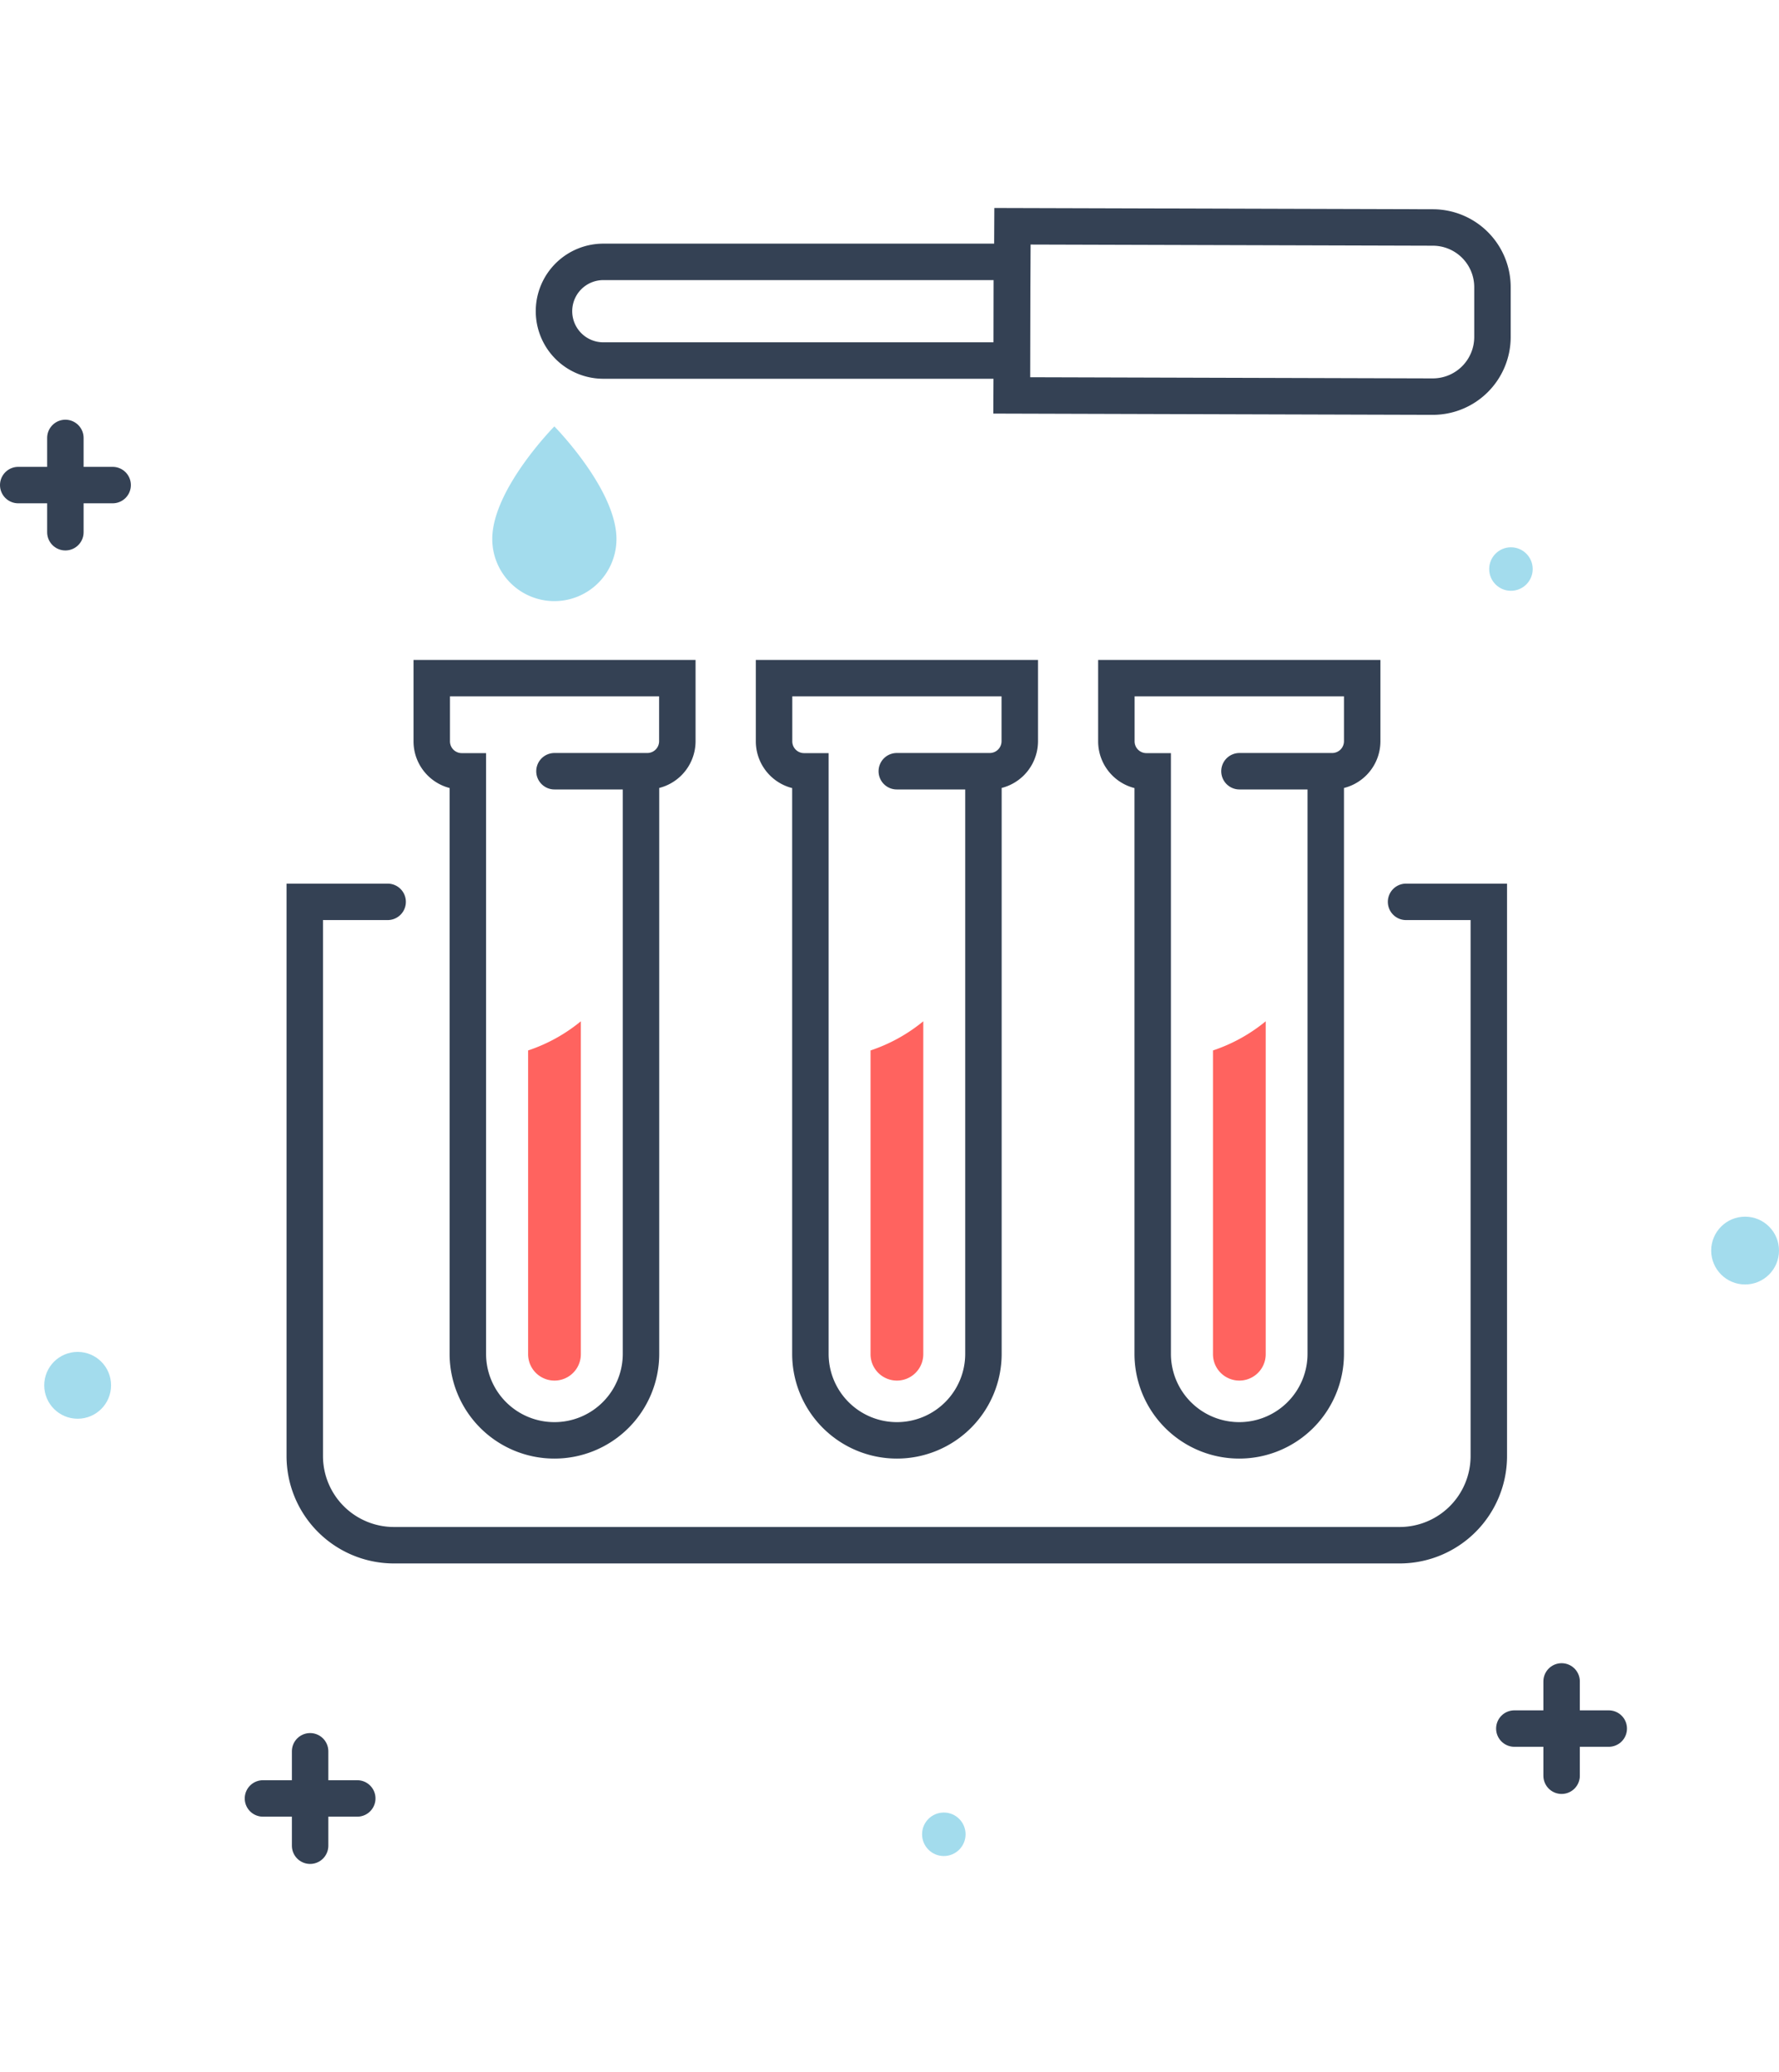 <svg xmlns="http://www.w3.org/2000/svg" viewBox="0 0 146.4 136.28" width="117px"><defs><style>.cls-1,.cls-3{fill:none;stroke:#344154;stroke-linecap:round;stroke-width:3px;}.cls-1{stroke-linejoin:round;}.cls-2{fill:#a3dced;}.cls-3{stroke-miterlimit:10;}.cls-4{fill:#ff635f;}</style></defs><title>obsledovania</title><g id="Слой_2" data-name="Слой 2"><g id="Icon_Set" data-name="Icon Set"><line class="cls-1" x1="25.52" y1="127.01" x2="25.52" y2="134.78"/><line class="cls-1" x1="21.64" y1="130.89" x2="29.4" y2="130.89"/><line class="cls-1" x1="128.51" y1="121.26" x2="128.51" y2="129.02"/><line class="cls-1" x1="124.62" y1="125.14" x2="132.39" y2="125.14"/><line class="cls-1" x1="5.38" y1="18.92" x2="5.38" y2="26.68"/><line class="cls-1" x1="1.5" y1="22.8" x2="9.27" y2="22.8"/><circle class="cls-2" cx="124.34" cy="29.71" r="1.79"/><circle class="cls-2" cx="77.67" cy="133.84" r="1.79"/><circle class="cls-2" cx="143.61" cy="85.8" r="2.79"/><circle class="cls-2" cx="6.39" cy="96.89" r="2.75"/><path class="cls-3" d="M115.71,57.1h6.81v45.61a7.34,7.34,0,0,1-7.34,7.34H32.42a7.34,7.34,0,0,1-7.34-7.34V57.1H31.9"/><path class="cls-3" d="M52.75,46.36V94.3a7.12,7.12,0,0,1-7.12,7.12h0A7.12,7.12,0,0,1,38.5,94.3V46.36H38a2.47,2.47,0,0,1-2.47-2.47V38.69H55.74v5.19a2.47,2.47,0,0,1-2.47,2.47H45.63"/><path class="cls-4" d="M43.46,69.33v25a2.17,2.17,0,1,0,4.34,0V66.93A13.6,13.6,0,0,1,43.46,69.33Z"/><path class="cls-3" d="M80.93,46.36V94.3a7.12,7.12,0,0,1-7.12,7.12h0a7.12,7.12,0,0,1-7.12-7.12V46.36h-.52a2.47,2.47,0,0,1-2.47-2.47V38.69H83.92v5.19a2.47,2.47,0,0,1-2.47,2.47H73.8"/><path class="cls-4" d="M71.64,69.33v25a2.17,2.17,0,0,0,4.34,0V66.93A13.6,13.6,0,0,1,71.64,69.33Z"/><path class="cls-3" d="M109.1,46.36V94.3a7.12,7.12,0,0,1-7.12,7.12h0a7.12,7.12,0,0,1-7.12-7.12V46.36h-.52a2.47,2.47,0,0,1-2.47-2.47V38.69H112.1v5.19a2.47,2.47,0,0,1-2.47,2.47H102"/><path class="cls-4" d="M99.82,69.33v25a2.17,2.17,0,0,0,4.34,0V66.93A13.6,13.6,0,0,1,99.82,69.33Z"/><path class="cls-3" d="M83.25,15.42,83.32,1.5l34.62.1a4.91,4.91,0,0,1,4.88,4.93l0,4.11a4.91,4.91,0,0,1-4.93,4.88Z"/><path class="cls-3" d="M49.67,12.55l33.6,0,0-8.12-33.6,0a4.06,4.06,0,0,0-4.08,4h0A4.06,4.06,0,0,0,49.67,12.55Z"/><path class="cls-2" d="M50.73,27.24c0-4.09-5.11-9.27-5.11-9.27s-5.11,5.18-5.11,9.27a5.11,5.11,0,0,0,5.11,5.11h0A5.11,5.11,0,0,0,50.73,27.24Z"/></g></g></svg>